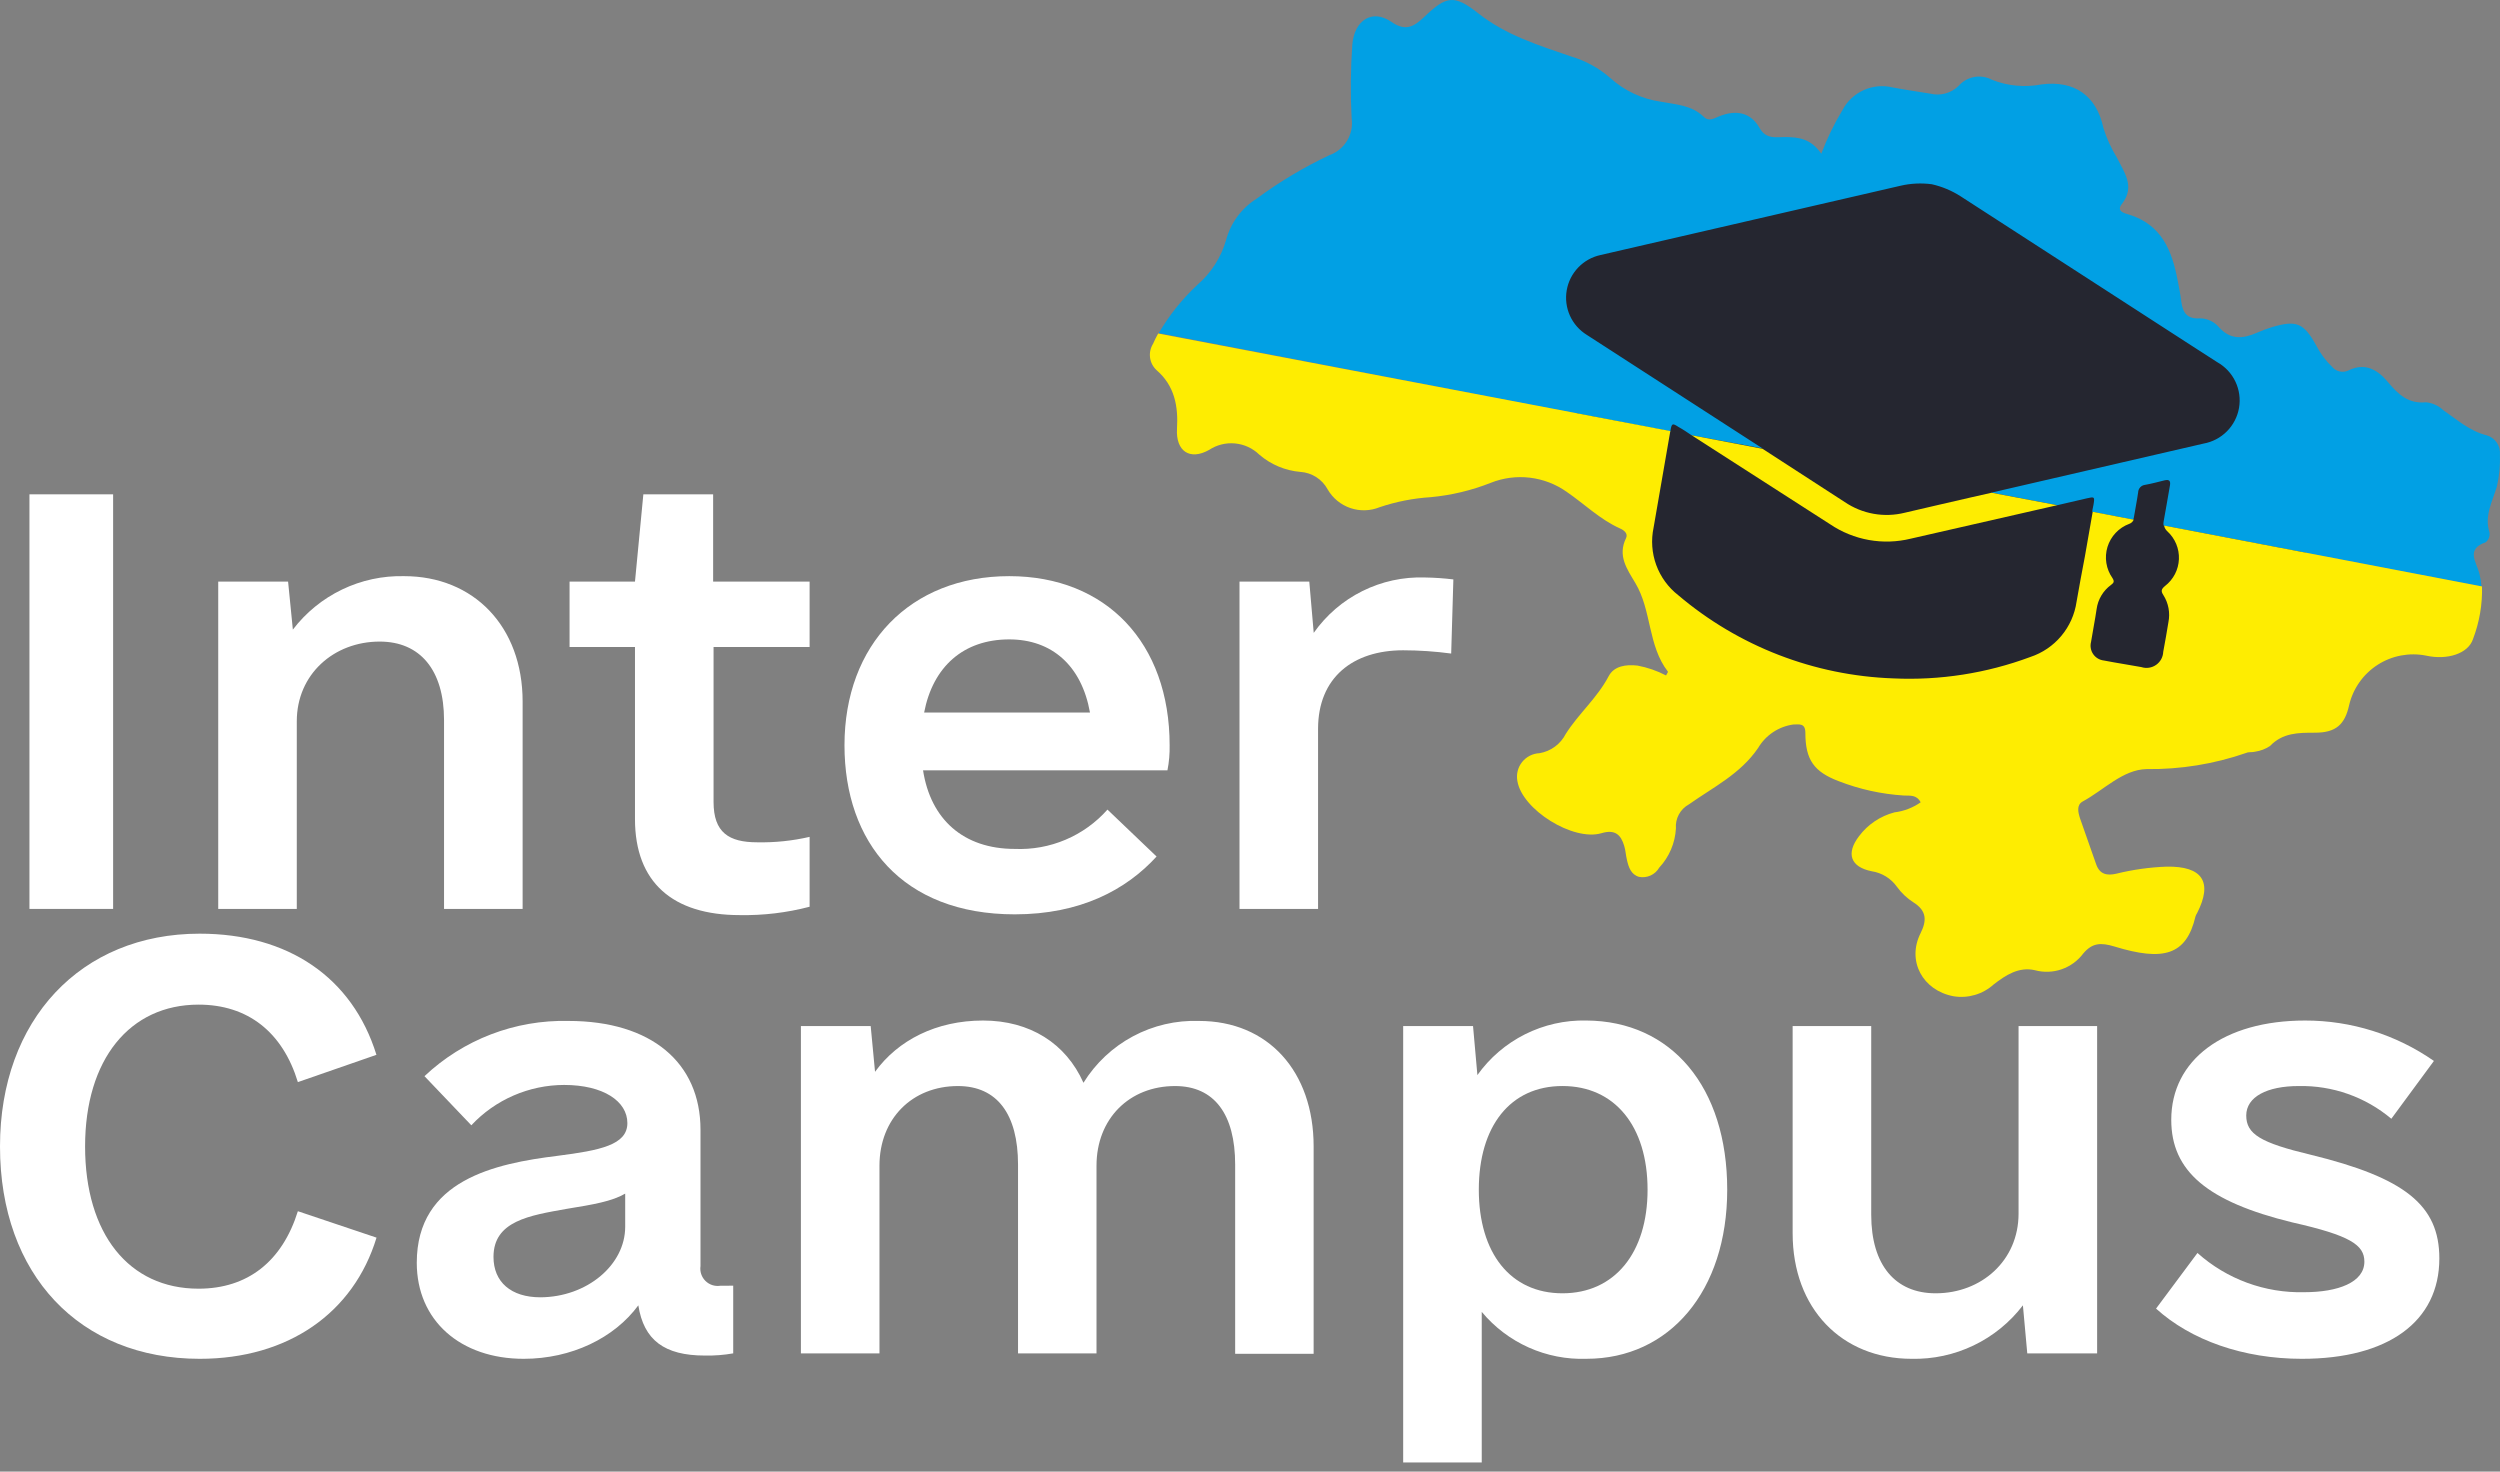 <svg width="141" height="83" viewBox="0 0 141 83" fill="none" xmlns="http://www.w3.org/2000/svg">
<rect x="0" y="0" width="141" height="83" fill="#808080" stroke="none"/>
<path d="M89.5 24.5L85 15.5L96 11L109.5 8L118 14L125 19.5L133 24.5L126 40.5H108L94 35.5L92 29L89.5 24.5Z" fill="#252630"/>
<path d="M140.826 27.436C140.567 28.295 140.104 29.097 140.411 30.05C140.422 30.15 140.409 30.251 140.371 30.345C140.333 30.438 140.272 30.52 140.194 30.584C139.052 30.975 139.675 31.707 139.835 32.339C139.897 32.581 139.938 32.827 139.958 33.075L122.026 29.64C122.014 29.569 122.014 29.498 122.026 29.427C122.153 28.753 122.261 28.068 122.384 27.384C122.431 27.134 122.351 27.025 122.082 27.091C121.719 27.181 121.351 27.28 120.983 27.346C120.877 27.358 120.779 27.407 120.707 27.485C120.635 27.563 120.594 27.665 120.591 27.771C120.525 28.243 120.426 28.715 120.35 29.187C120.343 29.229 120.332 29.27 120.317 29.309L118.005 28.866C118.005 28.738 118.052 28.606 118.071 28.479C118.151 28.007 118.132 28.007 117.698 28.106L116.032 28.493L112.314 27.785L124.272 25.02C124.774 24.931 125.237 24.69 125.597 24.328C125.957 23.967 126.196 23.503 126.282 23C126.368 22.497 126.296 21.98 126.076 21.52C125.857 21.059 125.5 20.678 125.055 20.428L123.946 19.715L110.577 11.07C110.08 10.751 109.53 10.521 108.954 10.391C108.365 10.313 107.767 10.341 107.189 10.476L90.271 14.383C89.791 14.486 89.353 14.731 89.013 15.085C88.673 15.44 88.446 15.887 88.363 16.371C88.279 16.855 88.342 17.353 88.543 17.801C88.744 18.249 89.075 18.626 89.492 18.885L99.402 25.289L95.405 24.548C95.16 24.383 94.933 24.227 94.66 24.076C94.325 23.859 94.287 23.873 94.216 24.274C94.216 24.274 94.216 24.312 94.216 24.331L65.355 18.786C65.947 17.773 66.685 16.852 67.544 16.053C68.314 15.386 68.874 14.509 69.153 13.529C69.414 12.566 70.027 11.737 70.871 11.207C72.156 10.257 73.531 9.435 74.977 8.753C75.393 8.605 75.746 8.317 75.975 7.939C76.204 7.561 76.294 7.115 76.232 6.677C76.159 5.291 76.172 3.903 76.27 2.519C76.383 1.141 77.393 0.481 78.483 1.24C79.28 1.788 79.752 1.5 80.328 0.953C81.574 -0.237 82.008 -0.322 83.372 0.75C84.943 1.991 86.784 2.557 88.61 3.185C89.427 3.425 90.183 3.84 90.823 4.402C91.614 5.116 92.6 5.58 93.655 5.733C94.518 5.898 95.415 5.922 96.104 6.601C96.373 6.866 96.665 6.681 96.953 6.564C97.897 6.181 98.732 6.318 99.247 7.229C99.615 7.875 100.191 7.724 100.662 7.729C101.446 7.729 102.149 7.828 102.72 8.673C103.042 7.817 103.441 6.992 103.914 6.21C104.176 5.711 104.597 5.315 105.11 5.083C105.623 4.851 106.198 4.798 106.745 4.931C107.444 5.063 108.161 5.167 108.859 5.28C109.142 5.351 109.437 5.348 109.718 5.272C109.999 5.196 110.256 5.049 110.464 4.846C110.693 4.583 111.004 4.406 111.347 4.343C111.69 4.281 112.044 4.336 112.351 4.501C113.237 4.852 114.205 4.942 115.14 4.761C117.004 4.52 118.246 5.398 118.633 7.219C118.815 7.804 119.07 8.364 119.392 8.885C119.793 9.711 120.449 10.518 119.671 11.509C119.34 11.929 119.841 12.033 120.081 12.104C121.922 12.675 122.502 14.142 122.818 15.808C122.894 16.209 122.979 16.61 123.026 17.012C123.106 17.639 123.356 18.003 124.074 17.955C124.281 17.956 124.485 18.002 124.673 18.09C124.86 18.178 125.026 18.306 125.159 18.465C125.801 19.177 126.513 19.111 127.287 18.767C127.569 18.644 127.857 18.537 128.151 18.446C129.519 18.045 129.93 18.215 130.624 19.465C130.856 19.92 131.162 20.333 131.53 20.688C131.638 20.82 131.788 20.912 131.954 20.949C132.121 20.987 132.295 20.968 132.45 20.895C133.394 20.423 134.111 20.862 134.691 21.561C135.272 22.259 135.843 22.783 136.824 22.689C137.189 22.723 137.531 22.879 137.797 23.132C138.571 23.661 139.269 24.302 140.236 24.548C140.471 24.612 140.676 24.757 140.815 24.957C140.954 25.157 141.018 25.4 140.996 25.643C141.017 26.245 140.96 26.848 140.826 27.436Z" fill="#01A0E4"/>
<path d="M139.481 36.034C139.212 36.869 138.023 37.242 136.833 36.978C135.889 36.789 134.909 36.975 134.099 37.495C133.289 38.016 132.713 38.83 132.492 39.767C132.251 40.862 131.751 41.324 130.567 41.324C129.623 41.324 128.75 41.324 128.028 42.075C127.775 42.242 127.488 42.352 127.188 42.395C127.027 42.443 126.838 42.395 126.683 42.466C124.874 43.093 122.971 43.401 121.058 43.377C119.722 43.41 118.656 44.557 117.466 45.203C117.108 45.397 117.202 45.803 117.311 46.147C117.608 47.015 117.924 47.874 118.221 48.738C118.42 49.318 118.835 49.398 119.363 49.276C120.291 49.047 121.24 48.914 122.195 48.879C124.219 48.842 124.814 49.743 123.917 51.498C123.88 51.554 123.85 51.614 123.828 51.678C123.313 53.882 122.011 54.226 119.264 53.386C118.486 53.15 118.004 53.174 117.495 53.778C117.187 54.189 116.763 54.499 116.278 54.667C115.793 54.835 115.268 54.854 114.772 54.721C113.866 54.509 113.125 54.995 112.441 55.524C112.138 55.797 111.778 55.999 111.386 56.114C110.995 56.229 110.583 56.255 110.18 56.189C108.439 55.864 107.533 54.198 108.321 52.631C108.68 51.914 108.665 51.366 107.925 50.899C107.557 50.664 107.236 50.361 106.981 50.007C106.815 49.775 106.604 49.579 106.361 49.43C106.118 49.281 105.847 49.182 105.565 49.139C104.362 48.898 104.102 48.134 104.852 47.157C105.348 46.498 106.051 46.026 106.849 45.817C107.38 45.752 107.887 45.557 108.326 45.25C108.094 44.812 107.726 44.882 107.382 44.868C106.124 44.789 104.885 44.517 103.71 44.061C102.318 43.533 101.823 42.863 101.823 41.334C101.823 40.763 101.469 40.862 101.139 40.862C100.73 40.919 100.339 41.068 99.996 41.298C99.653 41.528 99.366 41.832 99.156 42.188C98.156 43.655 96.627 44.396 95.259 45.364C95.017 45.495 94.818 45.694 94.687 45.936C94.557 46.178 94.499 46.453 94.522 46.727C94.476 47.551 94.142 48.333 93.579 48.936C93.467 49.13 93.297 49.285 93.093 49.378C92.889 49.471 92.661 49.498 92.441 49.455C91.993 49.328 91.856 48.917 91.762 48.511C91.696 48.247 91.686 47.969 91.606 47.709C91.417 47.072 91.082 46.765 90.323 46.992C88.732 47.464 85.839 45.666 85.58 44.047C85.545 43.86 85.551 43.668 85.597 43.483C85.643 43.299 85.729 43.127 85.847 42.978C85.966 42.83 86.115 42.708 86.285 42.622C86.454 42.536 86.64 42.488 86.83 42.48C87.144 42.427 87.441 42.301 87.697 42.112C87.954 41.924 88.163 41.678 88.307 41.395C89.029 40.253 90.087 39.361 90.728 38.139C91.03 37.563 91.7 37.464 92.356 37.539C92.917 37.644 93.46 37.832 93.966 38.096C94.022 37.983 94.088 37.898 94.069 37.879C92.932 36.407 93.159 34.434 92.238 32.891C91.766 32.094 91.219 31.348 91.71 30.348C91.828 30.102 91.611 29.909 91.37 29.805C90.242 29.3 89.365 28.427 88.359 27.738C87.744 27.303 87.029 27.03 86.281 26.941C85.533 26.853 84.774 26.953 84.074 27.233C82.992 27.661 81.854 27.932 80.696 28.04C79.714 28.102 78.744 28.292 77.812 28.606C77.285 28.821 76.698 28.838 76.16 28.654C75.621 28.47 75.168 28.098 74.882 27.606C74.73 27.323 74.509 27.084 74.239 26.91C73.969 26.737 73.659 26.635 73.339 26.615C72.485 26.542 71.676 26.202 71.026 25.643C70.656 25.282 70.173 25.059 69.658 25.01C69.143 24.961 68.627 25.089 68.195 25.374C67.105 25.987 66.307 25.445 66.383 24.18C66.458 22.915 66.251 21.759 65.231 20.877C65.029 20.691 64.899 20.441 64.863 20.169C64.827 19.898 64.887 19.622 65.033 19.39C65.119 19.192 65.215 18.998 65.321 18.81L94.206 24.312C93.892 26.124 93.577 27.939 93.262 29.758C93.114 30.46 93.165 31.19 93.411 31.864C93.657 32.538 94.088 33.13 94.655 33.571C98.052 36.452 102.321 38.104 106.773 38.261C109.408 38.385 112.04 37.974 114.512 37.053C115.192 36.828 115.796 36.417 116.256 35.868C116.716 35.319 117.014 34.653 117.117 33.944C117.273 33.085 117.419 32.23 117.589 31.376L118.028 28.866L120.34 29.309C120.318 29.364 120.284 29.414 120.241 29.454C120.198 29.495 120.146 29.526 120.09 29.545C119.8 29.653 119.538 29.826 119.325 30.052C119.113 30.277 118.954 30.548 118.863 30.844C118.772 31.14 118.75 31.453 118.799 31.759C118.848 32.065 118.967 32.355 119.146 32.608C119.264 32.801 119.217 32.872 119.061 32.99C118.842 33.15 118.657 33.352 118.518 33.585C118.378 33.818 118.287 34.076 118.25 34.345C118.16 34.968 118.033 35.586 117.934 36.209C117.904 36.325 117.899 36.447 117.921 36.565C117.942 36.684 117.988 36.796 118.057 36.895C118.125 36.994 118.214 37.077 118.317 37.138C118.421 37.2 118.536 37.239 118.656 37.252C119.024 37.327 119.397 37.384 119.769 37.45L120.774 37.624C120.913 37.669 121.06 37.681 121.203 37.659C121.347 37.638 121.484 37.583 121.603 37.5C121.722 37.417 121.821 37.307 121.891 37.18C121.96 37.053 122 36.911 122.006 36.766C122.11 36.209 122.209 35.647 122.299 35.09C122.404 34.565 122.303 34.019 122.016 33.566C121.86 33.33 121.902 33.221 122.11 33.047C122.342 32.867 122.533 32.639 122.668 32.378C122.803 32.117 122.879 31.829 122.891 31.536C122.903 31.242 122.851 30.95 122.738 30.678C122.625 30.407 122.454 30.164 122.237 29.965C122.142 29.88 122.077 29.766 122.053 29.64L139.986 33.075C140.012 34.085 139.84 35.09 139.481 36.034Z" fill="#FEED01"/>
<path d="M116.028 28.493L107.764 30.381C106.992 30.57 106.189 30.596 105.406 30.456C104.624 30.316 103.879 30.014 103.22 29.569L95.405 24.548L99.407 25.312C100.955 26.313 102.498 27.308 104.041 28.314C104.531 28.647 105.087 28.874 105.671 28.978C106.255 29.082 106.854 29.061 107.429 28.918C108.68 28.62 109.931 28.342 111.181 28.049L112.323 27.79L116.028 28.493Z" fill="#FEED01"/>
<path d="M1.661 27.88H6.38V51.263H1.661V27.88Z" fill="white"/>
<path d="M29.476 39.569V51.263H25.044V40.616C25.044 37.785 23.69 36.185 21.415 36.185C18.829 36.185 16.739 38.03 16.739 40.678V51.263H12.308V32.802H16.248L16.517 35.51C17.251 34.548 18.202 33.773 19.293 33.249C20.384 32.724 21.583 32.466 22.793 32.495C26.705 32.495 29.476 35.322 29.476 39.569Z" fill="white"/>
<path d="M40.245 36.492V45.232C40.245 46.954 41.108 47.506 42.708 47.506C43.701 47.526 44.694 47.423 45.662 47.199V51.14C44.377 51.477 43.05 51.636 41.722 51.612C37.946 51.612 35.813 49.767 35.813 46.194V36.492H32.123V32.802H35.813L36.285 27.88H40.221V32.802H45.662V36.492H40.245Z" fill="white"/>
<path d="M57.232 47.879C58.214 47.921 59.193 47.744 60.097 47.36C61.002 46.977 61.809 46.396 62.461 45.661L65.231 48.308C63.508 50.196 60.922 51.569 57.232 51.569C50.89 51.569 47.629 47.506 47.629 42.032C47.629 36.369 51.324 32.495 56.921 32.495C62.4 32.495 65.967 36.27 65.967 42.032C65.977 42.507 65.936 42.981 65.844 43.447H52.06C52.489 46.213 54.339 47.879 57.232 47.879ZM52.121 40.187H61.475C61.003 37.539 59.323 36.062 56.921 36.062C54.339 36.062 52.617 37.601 52.121 40.187Z" fill="white"/>
<path d="M81.97 32.679L81.847 36.86C80.949 36.74 80.045 36.678 79.139 36.676C76.307 36.676 74.339 38.214 74.339 41.107V51.263H69.908V32.802H73.844L74.094 35.694C74.798 34.693 75.74 33.882 76.836 33.337C77.932 32.791 79.147 32.528 80.37 32.57C80.905 32.578 81.439 32.615 81.97 32.679Z" fill="white"/>
<path d="M0 64.66C0 57.52 4.554 52.659 11.26 52.659C16.248 52.659 19.877 55.123 21.231 59.492L16.8 61.031C15.936 58.199 13.968 56.661 11.198 56.661C7.324 56.661 4.799 59.738 4.799 64.66C4.799 69.582 7.263 72.682 11.198 72.682C13.968 72.682 15.917 71.144 16.8 68.312L21.236 69.803C19.943 74.051 16.252 76.637 11.264 76.637C4.493 76.637 0 71.899 0 64.66Z" fill="white"/>
<path d="M41.353 72.512V76.33C40.825 76.423 40.289 76.464 39.754 76.453C37.479 76.453 36.309 75.589 36.002 73.621C34.648 75.466 32.227 76.637 29.537 76.637C25.969 76.637 23.506 74.48 23.506 71.219C23.506 66.543 27.937 65.622 31.448 65.188C33.845 64.881 35.384 64.575 35.384 63.343C35.384 62.111 34.029 61.191 31.816 61.191C30.835 61.193 29.864 61.396 28.964 61.787C28.064 62.178 27.253 62.749 26.583 63.466L23.94 60.696C26.132 58.629 29.05 57.51 32.062 57.581C36.738 57.581 39.508 59.941 39.508 63.716V71.408C39.486 71.559 39.499 71.713 39.547 71.857C39.595 72.002 39.676 72.133 39.784 72.241C39.892 72.349 40.023 72.43 40.168 72.478C40.312 72.526 40.466 72.539 40.617 72.517L41.353 72.512ZM35.261 69.209V67.321C34.525 67.751 33.477 67.935 31.958 68.18C29.867 68.553 27.833 68.86 27.833 70.889C27.833 72.305 28.82 73.168 30.481 73.168C33.109 73.154 35.261 71.342 35.261 69.19V69.209Z" fill="white"/>
<path d="M74.089 64.66V76.354H69.663V65.684C69.663 62.852 68.492 61.253 66.275 61.253C63.693 61.253 61.843 63.098 61.843 65.745V76.33H57.417V65.684C57.417 62.852 56.246 61.253 54.029 61.253C51.447 61.253 49.602 63.098 49.602 65.745V76.33H45.171V57.869H49.107L49.352 60.45C50.645 58.667 52.802 57.558 55.444 57.558C58.087 57.558 60.121 58.851 61.107 61.069C61.791 59.964 62.754 59.06 63.899 58.448C65.044 57.835 66.331 57.536 67.629 57.581C71.508 57.581 74.089 60.413 74.089 64.66Z" fill="white"/>
<path d="M97.415 67.099C97.415 72.819 94.155 76.636 89.478 76.636C88.357 76.675 87.241 76.457 86.217 75.998C85.193 75.539 84.287 74.852 83.57 73.989V82.483H79.139V57.869H83.079L83.325 60.634C84.019 59.66 84.941 58.871 86.01 58.334C87.079 57.798 88.263 57.531 89.459 57.557C94.277 57.581 97.415 61.314 97.415 67.099ZM92.923 67.099C92.923 63.527 91.078 61.252 88.124 61.252C85.17 61.252 83.405 63.527 83.405 67.099C83.405 70.672 85.189 72.942 88.124 72.942C91.059 72.942 92.923 70.667 92.923 67.099Z" fill="white"/>
<path d="M118.278 57.869V76.33H114.338L114.092 73.621C113.358 74.583 112.406 75.357 111.315 75.881C110.225 76.405 109.026 76.664 107.816 76.637C103.876 76.637 101.105 73.805 101.105 69.558V57.869H105.537V68.515C105.537 71.347 106.891 72.942 109.17 72.942C111.752 72.942 113.847 71.097 113.847 68.449V57.869H118.278Z" fill="white"/>
<path d="M121.601 73.805L123.937 70.667C125.591 72.146 127.749 72.938 129.967 72.88C131.855 72.88 133.351 72.328 133.351 71.158C133.351 70.214 132.554 69.681 129.293 68.945C124.493 67.774 122.459 66.052 122.459 63.159C122.459 59.776 125.414 57.558 130.01 57.558C132.607 57.556 135.142 58.352 137.273 59.837L134.871 63.098C133.409 61.868 131.551 61.213 129.642 61.253C127.858 61.253 126.688 61.866 126.688 62.914C126.688 63.961 127.49 64.452 130.321 65.127C135.611 66.42 137.579 67.958 137.579 70.974C137.579 74.541 134.687 76.637 129.826 76.637C126.523 76.637 123.568 75.589 121.601 73.805Z" fill="white"/>
</svg>
